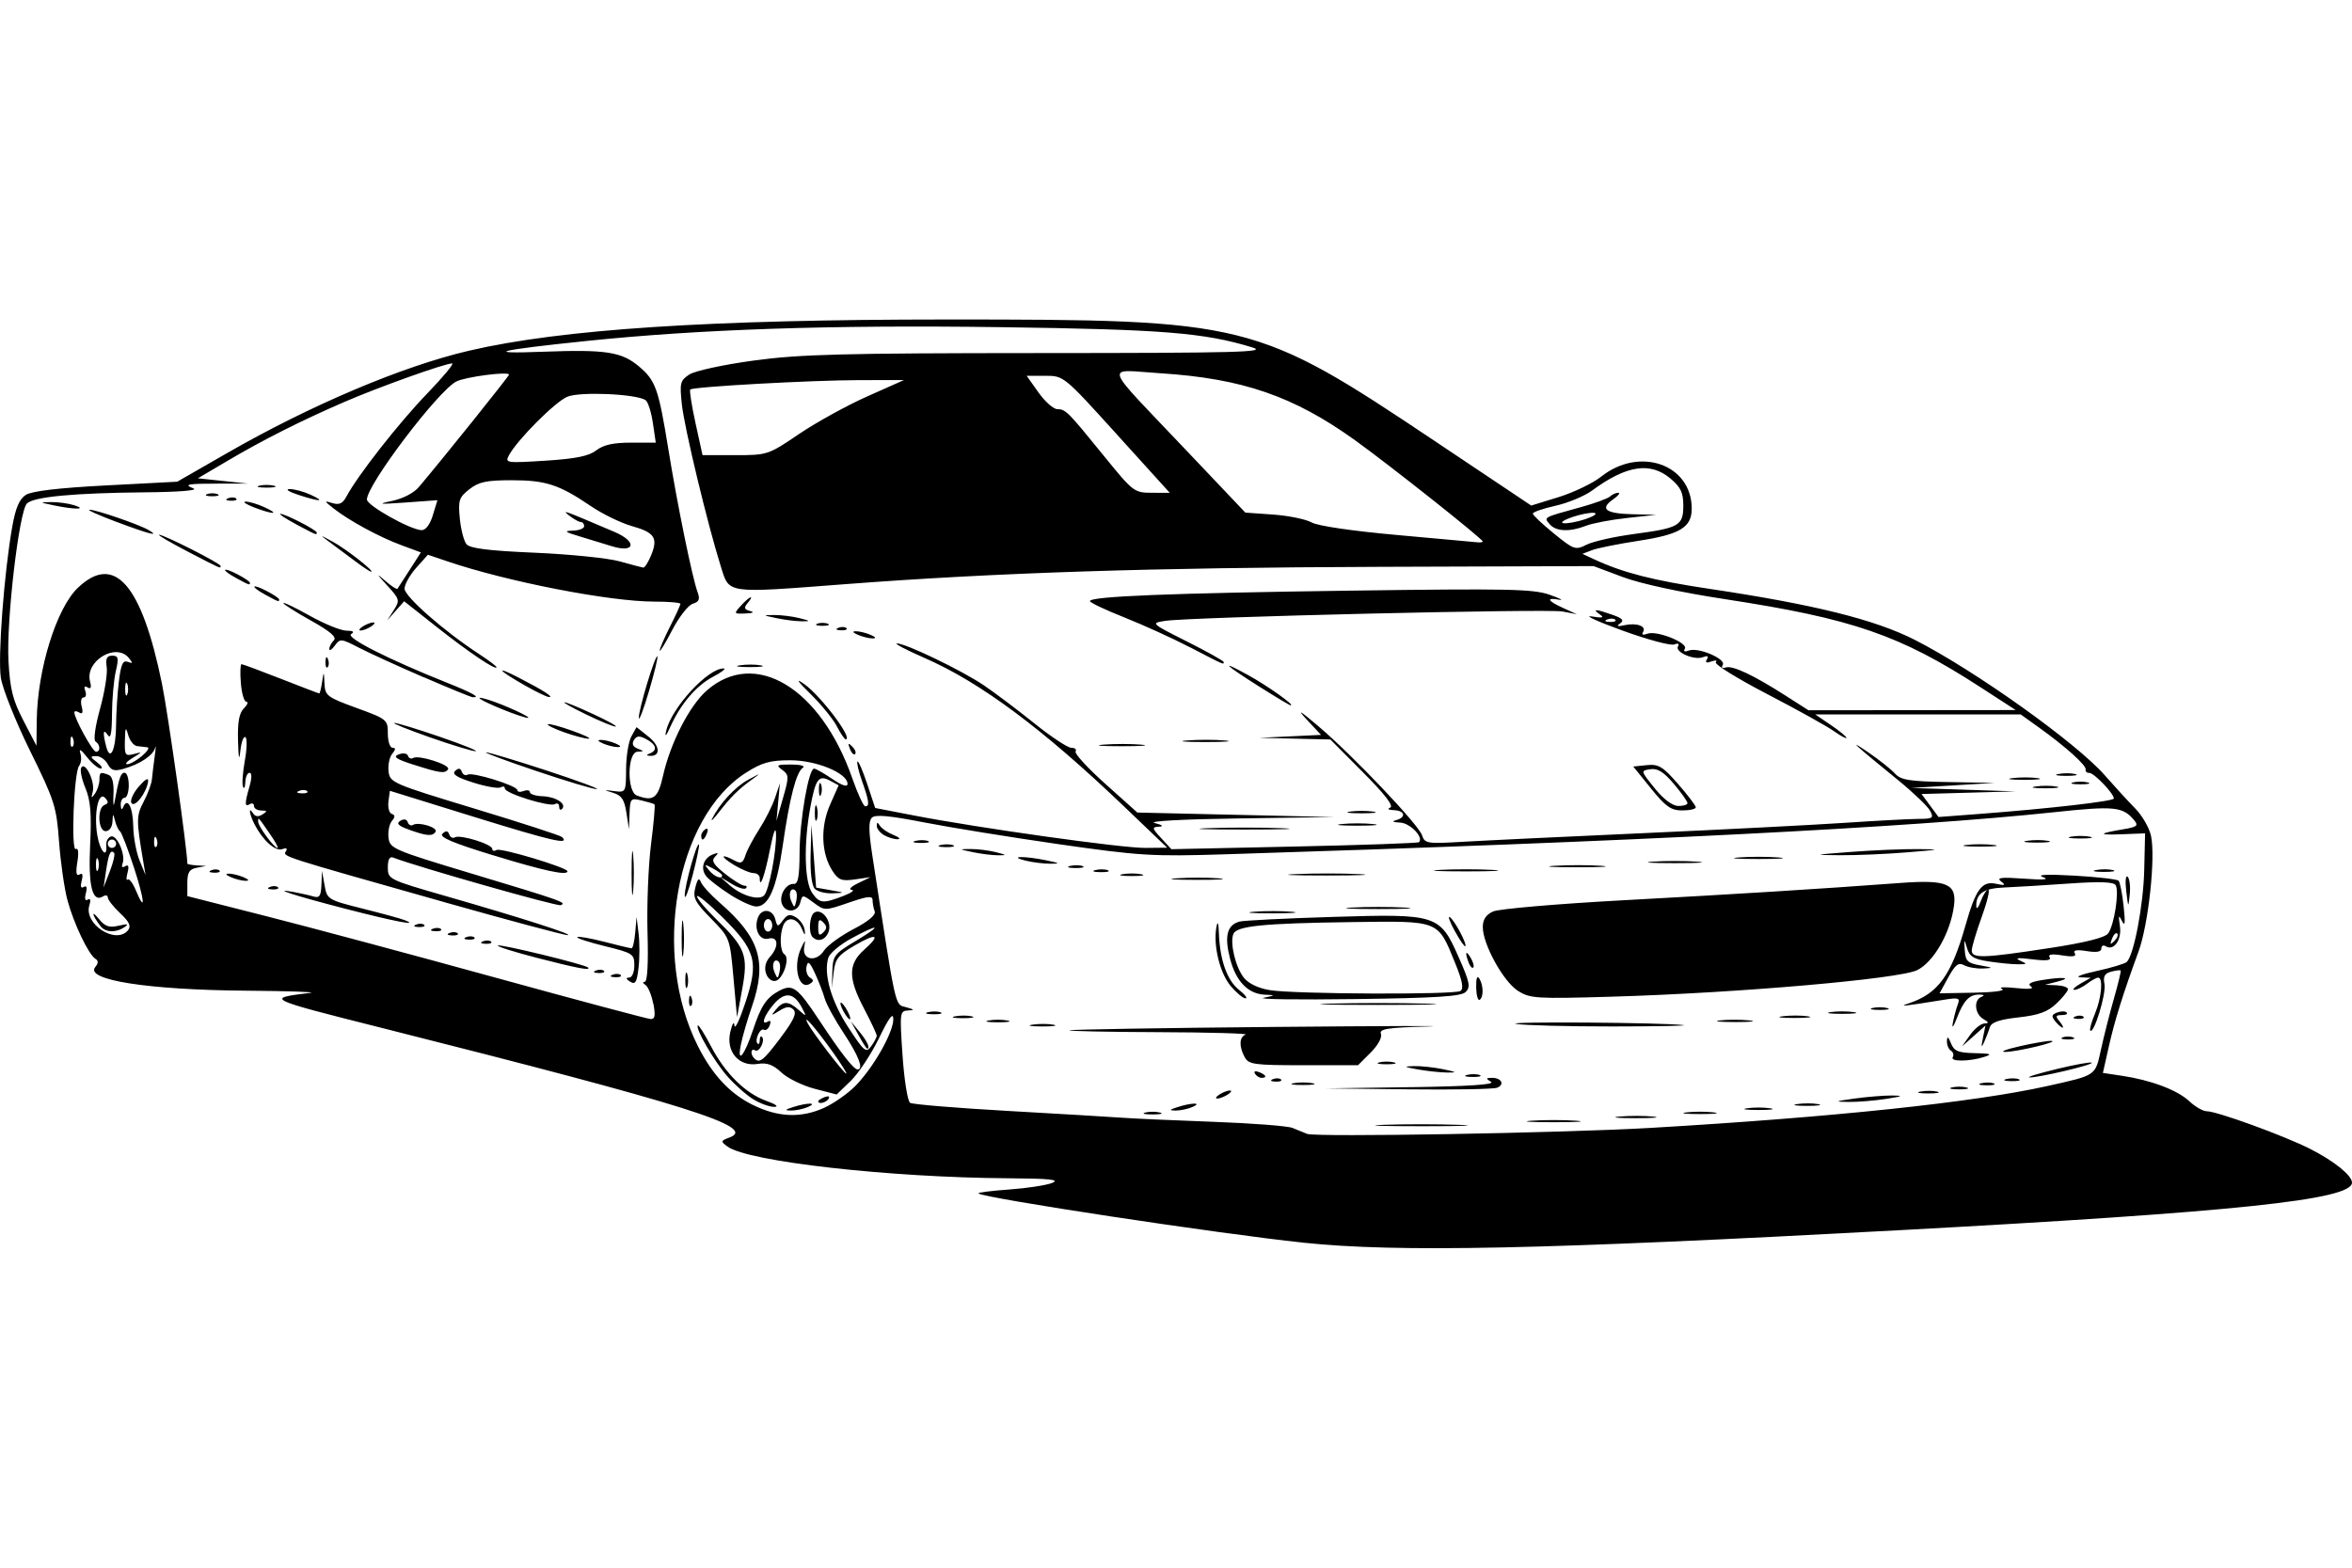 <?xml version="1.0" encoding="UTF-8" standalone="no"?>
<!-- Created with Inkscape (http://www.inkscape.org/) -->
<svg id="svg2" xmlns:rdf="http://www.w3.org/1999/02/22-rdf-syntax-ns#" xmlns="http://www.w3.org/2000/svg" height="45" width="67.5" version="1.1" xmlns:cc="http://creativecommons.org/ns#" xmlns:dc="http://purl.org/dc/elements/1.1/">
 <g id="g10463">
  <rect id="rect2990" opacity="0" height="45" width="67.5" y="0" x="3.5527e-15"/>
  <path id="path10461" d="m37.395 35.669c-2.404-0.252-9.181-1.28-9.314-1.412-0.026-0.026 0.373-0.077 0.886-0.113 0.513-0.037 1.067-0.122 1.232-0.19 0.228-0.093-0.073-0.125-1.259-0.132-3.408-0.021-7.477-0.479-8.059-0.909-0.205-0.151-0.202-0.165 0.057-0.262 0.805-0.301-1.161-0.92-9.989-3.147-3.335-0.841-3.346-0.846-2.039-1.005 0.198-0.024-0.642-0.052-1.867-0.062-2.806-0.023-4.617-0.308-4.309-0.678 0.092-0.111 0.093-0.182 0.004-0.237-0.196-0.121-0.622-1.014-0.802-1.682-0.089-0.33-0.197-1.085-0.241-1.679-0.074-1.01-0.127-1.177-0.832-2.609-0.414-0.841-0.792-1.786-0.839-2.099-0.089-0.587 0.094-3.008 0.327-4.33 0.095-0.54 0.204-0.796 0.388-0.916 0.172-0.111 0.927-0.201 2.302-0.273l2.046-0.107 1.428-0.82c2.408-1.383 5.036-2.495 6.945-2.94 2.646-0.617 6.903-0.895 13.682-0.896 8.688-0.001 8.895 0.051 14.039 3.492l2.764 1.849 0.787-0.243c0.433-0.134 0.982-0.398 1.22-0.587 1.106-0.879 2.599-0.351 2.599 0.919 0 0.536-0.337 0.74-1.516 0.921-0.584 0.089-1.188 0.211-1.342 0.269l-0.28 0.107 0.34 0.158c0.827 0.384 1.691 0.606 3.296 0.845 3.022 0.451 4.764 0.885 5.91 1.469 1.723 0.879 4.624 2.948 5.444 3.882 0.285 0.324 0.679 0.755 0.877 0.956 0.198 0.202 0.401 0.552 0.451 0.78 0.136 0.614-0.071 2.545-0.358 3.327-0.449 1.227-0.688 1.991-0.856 2.744l-0.166 0.739 0.547 0.082c0.836 0.125 1.593 0.411 1.932 0.73 0.169 0.158 0.394 0.288 0.5 0.288 0.295 0 2.227 0.704 2.971 1.082 0.691 0.351 1.199 0.761 1.199 0.967 0 0.494-3.332 0.844-13.013 1.367-10.291 0.556-14.372 0.641-17.091 0.356zm9.955-3.292c5.241-0.306 9.301-0.733 11.398-1.201 1.428-0.318 1.381-0.286 1.549-1.055 0.082-0.376 0.249-1.033 0.371-1.459 0.122-0.427 0.209-0.789 0.193-0.805-0.016-0.016-0.14-0-0.275 0.035-0.186 0.049-0.233 0.136-0.19 0.359 0.053 0.277-0.302 1.437-0.407 1.332-0.027-0.027 0.033-0.244 0.133-0.483 0.192-0.458 0.243-1.044 0.091-1.038-0.05 0.002-0.195 0.083-0.323 0.18s-0.29 0.174-0.36 0.172c-0.07-0.002 0.008-0.081 0.173-0.176l0.3-0.171-0.3-0.014c-0.165-0.008 0.047-0.089 0.47-0.181 0.424-0.092 0.813-0.21 0.865-0.261 0.205-0.205 0.475-1.631 0.499-2.633l0.025-1.057-0.66 0.026c-0.709 0.028-0.695-0.021 0.039-0.144 0.39-0.065 0.436-0.104 0.31-0.256-0.327-0.394-0.563-0.418-2.298-0.233-4.125 0.44-12.007 0.84-23.778 1.208-2.116 0.066-2.458 0.045-4.798-0.291-1.385-0.199-3.127-0.482-3.871-0.627-0.986-0.193-1.388-0.229-1.485-0.132-0.096 0.096-0.093 0.387 0.012 1.07 0.695 4.51 0.644 4.279 0.967 4.369 0.246 0.068 0.256 0.085 0.057 0.095-0.233 0.011-0.239 0.061-0.155 1.291 0.048 0.704 0.146 1.316 0.218 1.36 0.072 0.044 1.329 0.148 2.793 0.231s2.933 0.17 3.262 0.194c0.33 0.025 1.517 0.078 2.639 0.119 1.121 0.041 2.147 0.12 2.279 0.176 0.132 0.056 0.321 0.133 0.42 0.171 0.255 0.098 7.33-0.025 9.835-0.171zm-7.652-0.089c0.574-0.022 1.545-0.022 2.159-0 0.614 0.022 0.144 0.04-1.043 0.04s-1.689-0.018-1.115-0.04zm4.264-0.119c0.346-0.024 0.913-0.024 1.259 0 0.346 0.024 0.063 0.044-0.63 0.044-0.693 0-0.976-0.02-0.63-0.044zm2.522-0.119c0.282-0.025 0.714-0.025 0.96 0.001 0.246 0.026 0.015 0.046-0.513 0.046-0.528-0-0.729-0.022-0.447-0.047zm-13.616-0.115c0.115-0.03 0.304-0.03 0.42 0s0.021 0.055-0.21 0.055c-0.231 0-0.325-0.025-0.21-0.055zm15.532-0.004c0.214-0.027 0.565-0.027 0.78 0s0.039 0.048-0.39 0.048c-0.429 0-0.604-0.022-0.39-0.048zm-14.603-0.153c0.41-0.131 0.725-0.131 0.42 0-0.132 0.057-0.348 0.101-0.48 0.1-0.193-0.003-0.181-0.022 0.06-0.1zm16.342 0.034c0.181-0.027 0.478-0.027 0.66 0 0.181 0.027 0.033 0.05-0.33 0.05-0.363 0-0.511-0.022-0.33-0.05zm1.441-0.12c0.182-0.028 0.452-0.027 0.6 0.002 0.148 0.028-0.002 0.051-0.331 0.05-0.33-0.001-0.451-0.024-0.268-0.052zm1.647-0.159c0.363-0.05 0.849-0.089 1.079-0.087 0.336 0.003 0.301 0.023-0.18 0.098-0.33 0.051-0.816 0.091-1.079 0.087-0.418-0.005-0.394-0.018 0.18-0.098zm-18.231-0.115c0.099-0.064 0.234-0.116 0.3-0.116 0.066 0 0.039 0.052-0.06 0.116-0.099 0.064-0.234 0.116-0.3 0.116-0.066 0-0.039-0.052 0.06-0.116zm20.121-0.085c0.149-0.029 0.365-0.028 0.48 0.002 0.115 0.03-0.007 0.053-0.271 0.052-0.264-0.001-0.358-0.026-0.208-0.055zm-14.604-0.126c1.624-0.024 2.398-0.075 2.279-0.151-0.155-0.099-0.152-0.115 0.023-0.117 0.277-0.003 0.379 0.196 0.147 0.285-0.104 0.04-1.251 0.06-2.548 0.045l-2.359-0.027 2.459-0.036zm15.502 0.008c0.115-0.03 0.304-0.03 0.42 0 0.115 0.03 0.021 0.055-0.21 0.055-0.231 0-0.325-0.025-0.21-0.055zm-18.89-0.122c0.148-0.029 0.391-0.029 0.54 0 0.148 0.029 0.027 0.052-0.27 0.052-0.297 0-0.418-0.023-0.27-0.052zm19.732 0.002c0.117-0.03 0.279-0.028 0.36 0.004 0.081 0.033-0.014 0.058-0.212 0.055-0.198-0.003-0.264-0.029-0.148-0.06zm-20.324-0.119c0.087-0.035 0.19-0.03 0.23 0.009 0.04 0.04-0.031 0.068-0.157 0.063-0.14-0.006-0.168-0.034-0.072-0.072zm21.044-0.001c0.117-0.03 0.279-0.028 0.36 0.004 0.081 0.033-0.014 0.058-0.212 0.055-0.198-0.003-0.264-0.029-0.148-0.06zm-21.56-0.155c-0.042-0.068 0.006-0.088 0.113-0.047 0.208 0.08 0.246 0.166 0.073 0.166-0.062 0-0.146-0.053-0.186-0.119zm6.088 0.035c0.117-0.03 0.279-0.028 0.36 0.004 0.081 0.033-0.014 0.058-0.212 0.055-0.198-0.003-0.264-0.029-0.148-0.06zm16.928-0.171c0.521-0.126 0.97-0.207 0.998-0.179 0.059 0.058-1.56 0.439-1.79 0.421-0.086-0.007 0.27-0.115 0.792-0.241zm-18.339 0.014c-0.408-0.073-0.426-0.087-0.12-0.096 0.198-0.006 0.576 0.035 0.84 0.089 0.397 0.082 0.418 0.099 0.12 0.096-0.198-0.002-0.576-0.042-0.84-0.089zm-4.973-0.352c-0.167-0.312-0.157-0.575 0.026-0.648 0.083-0.033-1.033-0.065-2.479-0.07-1.446-0.005-2.606-0.029-2.579-0.053 0.028-0.024 2.668-0.068 5.867-0.097s5.185-0.035 4.413-0.013c-1.166 0.033-1.393 0.07-1.337 0.214 0.038 0.099-0.089 0.33-0.296 0.536l-0.362 0.362h-1.564c-1.424 0-1.575-0.021-1.688-0.232zm3.864 0.149c0.115-0.03 0.304-0.03 0.42 0 0.115 0.03 0.021 0.055-0.21 0.055s-0.325-0.025-0.21-0.055zm16.457-0.149c0.038-0.061 0.014-0.146-0.053-0.187-0.067-0.041-0.118-0.167-0.114-0.278 0.006-0.147 0.037-0.128 0.116 0.067 0.09 0.224 0.205 0.272 0.682 0.282 0.466 0.01 0.518 0.03 0.274 0.108-0.424 0.136-0.987 0.141-0.905 0.008zm1.924-0.315c0.396-0.089 0.801-0.158 0.9-0.153 0.281 0.014-0.983 0.317-1.319 0.317-0.165-0 0.024-0.074 0.42-0.163zm-1.059-0.233 0.074-0.36-0.337 0.3-0.337 0.3 0.23-0.326c0.127-0.179 0.311-0.329 0.41-0.333 0.142-0.006 0.136-0.033-0.03-0.13-0.242-0.141-0.28-0.542-0.06-0.631 0.102-0.041 0.092-0.063-0.03-0.068-0.297-0.013-0.466 0.155-0.659 0.654-0.107 0.276-0.158 0.341-0.123 0.155 0.034-0.175 0.098-0.413 0.142-0.528 0.071-0.184 0.024-0.201-0.389-0.134-1.236 0.198-1.324 0.207-1.002 0.098 0.83-0.28 1.205-0.801 1.614-2.241 0.292-1.03 0.471-1.273 0.871-1.186 0.263 0.057 0.292 0.044 0.146-0.068-0.14-0.108 0.008-0.126 0.66-0.078 0.574 0.042 0.745 0.027 0.54-0.047-0.193-0.069 0.128-0.084 0.9-0.04 0.66 0.037 1.233 0.103 1.274 0.146 0.041 0.043 0.107 0.376 0.146 0.739 0.051 0.475 0.038 0.592-0.047 0.42-0.096-0.196-0.108-0.171-0.061 0.139 0.06 0.396-0.172 0.729-0.407 0.583-0.069-0.043-0.125-0.013-0.125 0.065 0 0.096-0.137 0.12-0.422 0.074-0.29-0.047-0.397-0.027-0.341 0.063 0.056 0.091-0.055 0.109-0.36 0.06-0.3-0.049-0.416-0.03-0.361 0.057 0.055 0.089-0.103 0.106-0.507 0.055-0.395-0.05-0.509-0.038-0.347 0.035 0.221 0.1 0.216 0.109-0.06 0.109-0.165-0-0.54-0.037-0.834-0.082-0.432-0.066-0.551-0.138-0.623-0.381-0.083-0.279-0.087-0.275-0.065 0.06 0.02 0.311 0.081 0.37 0.443 0.434 0.377 0.067 0.386 0.076 0.082 0.09-0.186 0.009-0.43-0.034-0.542-0.094-0.164-0.088-0.254-0.019-0.456 0.348l-0.251 0.458 0.999-0.018c0.569-0.011 0.91-0.058 0.793-0.109-0.113-0.05 0.065-0.061 0.394-0.025 0.372 0.041 0.539 0.025 0.441-0.042-0.112-0.076-0.024-0.13 0.3-0.184 0.61-0.101 0.911-0.074 0.459 0.041l-0.36 0.092 0.33 0.014c0.181 0.008 0.33 0.058 0.33 0.112 0 0.054-0.148 0.239-0.33 0.411-0.253 0.241-0.506 0.334-1.09 0.399-0.543 0.061-0.777 0.14-0.82 0.278-0.033 0.106-0.108 0.301-0.167 0.433-0.079 0.178-0.088 0.147-0.033-0.12zm1.899-2.581c1.041-0.16 1.605-0.301 1.696-0.424 0.173-0.233 0.324-1.208 0.215-1.386-0.058-0.094-0.461-0.107-1.357-0.044-0.701 0.049-1.535 0.1-1.854 0.113-0.579 0.023-0.803 0.178-0.788 0.543 0.004 0.099 0.062 0.031 0.128-0.15 0.066-0.181 0.163-0.33 0.216-0.33 0.052 0-0.033 0.353-0.19 0.785-0.157 0.432-0.285 0.864-0.285 0.96 0 0.232 0.331 0.222 2.219-0.068zm1.956-0.421c-0.037-0.037-0.104 0.03-0.149 0.148-0.065 0.171-0.051 0.185 0.067 0.067 0.082-0.081 0.119-0.178 0.082-0.215zm-1.566 2.982c0.083-0.033 0.217-0.033 0.3 0 0.083 0.033 0.015 0.06-0.15 0.06s-0.232-0.027-0.15-0.06zm-29.563-0.366c0.182-0.028 0.452-0.027 0.6 0.002 0.148 0.028-0.002 0.051-0.331 0.05-0.33-0.001-0.451-0.024-0.268-0.052zm13.881-0.021c-0.408-0.073 4.198-0.041 4.798 0.034 0.165 0.02-0.753 0.038-2.039 0.039s-2.528-0.032-2.759-0.073zm15.473-0.072c-0.12-0.145-0.111-0.193 0.051-0.255 0.109-0.042 0.232-0.043 0.273-0.001 0.041 0.041-0.022 0.075-0.14 0.075-0.177 0-0.189 0.031-0.065 0.18 0.082 0.099 0.122 0.18 0.089 0.18-0.033 0-0.127-0.08-0.208-0.178zm-30.616-0.026c0.148-0.029 0.391-0.029 0.54 0 0.148 0.029 0.027 0.052-0.27 0.052-0.297 0-0.418-0.023-0.27-0.052zm20.987-0.002c0.213-0.026 0.591-0.027 0.84-0.001 0.249 0.026 0.075 0.048-0.387 0.048-0.462 0-0.665-0.021-0.452-0.047zm-21.945-0.118c0.149-0.029 0.365-0.028 0.48 0.002 0.115 0.03-0.007 0.053-0.271 0.052-0.264-0.001-0.358-0.026-0.208-0.055zm23.749-0.002c0.216-0.027 0.539-0.026 0.72 0.001 0.18 0.027 0.004 0.049-0.392 0.049-0.396-0.001-0.543-0.023-0.328-0.05zm8.401 0.005c0.087-0.035 0.19-0.03 0.23 0.009 0.04 0.04-0.031 0.068-0.157 0.063-0.14-0.006-0.168-0.034-0.072-0.072zm-32.929-0.121c0.117-0.03 0.279-0.028 0.36 0.004 0.081 0.033-0.014 0.058-0.212 0.055-0.198-0.003-0.264-0.029-0.148-0.06zm25.905-0.003c0.181-0.027 0.478-0.027 0.66 0s0.033 0.05-0.33 0.05c-0.363 0-0.511-0.022-0.33-0.05zm1.199-0.117c0.115-0.03 0.304-0.03 0.42 0 0.115 0.03 0.021 0.055-0.21 0.055s-0.325-0.025-0.21-0.055zm-15.532-0.127c0.742-0.021 1.956-0.021 2.699 0 0.742 0.021 0.135 0.038-1.349 0.038s-2.091-0.017-1.349-0.038zm-1.943-0.166c0.348-0.074 0.348-0.076 0.037-0.09-0.484-0.022-0.831-0.383-1-1.039-0.165-0.64-0.085-0.958 0.267-1.058 0.116-0.033 1.317-0.094 2.669-0.135 3.021-0.093 3.084-0.072 3.635 1.175 0.309 0.7 0.337 0.84 0.192 0.98-0.131 0.127-0.842 0.172-3.161 0.203-1.646 0.022-2.833 0.006-2.639-0.036zm5.65-0.196c0.1-0.064 0.058-0.288-0.154-0.808-0.501-1.232-0.429-1.204-2.957-1.17-2.558 0.035-3.317 0.111-3.407 0.344-0.102 0.265 0.068 0.963 0.306 1.257 0.134 0.166 0.418 0.3 0.746 0.353 0.712 0.115 5.29 0.135 5.465 0.024zm0.452-0.103c-0.006-0.253 0.028-0.352 0.088-0.258 0.123 0.194 0.129 0.542 0.011 0.614-0.05 0.03-0.094-0.13-0.099-0.356zm-7.049-0.045c-0.31-0.369-0.503-1.171-0.405-1.69 0.036-0.19 0.06-0.124 0.071 0.191 0.027 0.757 0.237 1.348 0.576 1.614 0.172 0.135 0.255 0.245 0.186 0.245-0.069 0-0.262-0.162-0.429-0.36zm8.245 0.142c-0.417-0.266-1.006-1.335-1.006-1.825 0-0.221 0.09-0.358 0.296-0.452 0.163-0.074 1.85-0.219 3.748-0.322 3.231-0.175 5.519-0.317 7.958-0.497 1.319-0.097 1.605 0.027 1.52 0.66-0.104 0.777-0.583 1.612-1.057 1.844-0.517 0.253-5.134 0.655-8.747 0.761-2.193 0.065-2.362 0.054-2.712-0.169zm-1.411-0.806c-0.116-0.302-0.082-0.379 0.06-0.136 0.07 0.12 0.102 0.244 0.071 0.275-0.031 0.031-0.09-0.032-0.131-0.139zm-0.397-0.905c-0.142-0.26-0.209-0.442-0.147-0.404 0.133 0.082 0.505 0.778 0.447 0.836-0.022 0.022-0.157-0.172-0.299-0.432zm-5.761-0.558c0.315-0.025 0.801-0.024 1.079 0.001 0.278 0.025 0.02 0.045-0.573 0.045-0.594-0-0.821-0.021-0.506-0.046zm2.815-0.12c0.412-0.023 1.087-0.023 1.499 0 0.412 0.023 0.075 0.043-0.75 0.043-0.825 0-1.162-0.019-0.75-0.043zm22.213-0.478c-0.033-0.279-0.014-0.461 0.042-0.405s0.083 0.284 0.06 0.507c-0.041 0.395-0.043 0.393-0.102-0.102zm-27.246-0.362c0.349-0.024 0.888-0.024 1.199 0.001 0.311 0.025 0.026 0.045-0.634 0.044-0.66-0-0.914-0.02-0.566-0.045zm-1.563-0.116c0.148-0.029 0.391-0.029 0.54 0 0.148 0.029 0.027 0.052-0.27 0.052-0.297 0-0.418-0.023-0.27-0.052zm4.983-0.005c0.514-0.023 1.324-0.022 1.799 0 0.475 0.023 0.054 0.041-0.935 0.041-0.99-0-1.378-0.019-0.864-0.041zm-5.76-0.114c0.117-0.03 0.279-0.028 0.36 0.004 0.081 0.033-0.014 0.058-0.212 0.055-0.198-0.003-0.264-0.029-0.148-0.06zm9.893-0.006c0.412-0.023 1.087-0.023 1.499 0 0.412 0.023 0.075 0.043-0.75 0.043-0.825 0-1.162-0.019-0.75-0.043zm18.832 0.004c0.149-0.029 0.365-0.028 0.48 0.002 0.115 0.03-0.007 0.053-0.271 0.052-0.264-0.001-0.358-0.026-0.208-0.055zm-29.449-0.116c0.117-0.03 0.279-0.028 0.36 0.004 0.081 0.033-0.014 0.058-0.212 0.055-0.198-0.003-0.264-0.029-0.148-0.06zm13.915-0.006c0.382-0.024 0.975-0.024 1.319 0 0.344 0.024 0.032 0.044-0.694 0.043-0.726-0-1.007-0.02-0.625-0.044zm-15.207-0.151c-0.499-0.127-0.008-0.133 0.6-0.007 0.403 0.083 0.422 0.099 0.12 0.099-0.198-0-0.522-0.042-0.72-0.092zm18.021 0.032c0.346-0.024 0.913-0.024 1.259 0 0.346 0.024 0.063 0.044-0.63 0.044-0.693 0-0.976-0.02-0.63-0.044zm2.459-0.12c0.313-0.025 0.826-0.025 1.139 0 0.313 0.025 0.057 0.045-0.57 0.045-0.627 0-0.883-0.02-0.57-0.045zm-21.979-0.152c-0.405-0.085-0.407-0.088-0.06-0.09 0.198-0.001 0.522 0.04 0.72 0.09 0.319 0.081 0.326 0.091 0.06 0.09-0.165-0.001-0.489-0.041-0.72-0.09zm25.187-0.006c0.627-0.048 1.49-0.085 1.919-0.082 0.711 0.005 0.685 0.013-0.3 0.094-0.594 0.049-1.457 0.085-1.919 0.082-0.792-0.006-0.775-0.012 0.3-0.094zm-26.114-0.197c0.117-0.03 0.279-0.028 0.36 0.004 0.081 0.033-0.014 0.058-0.212 0.055-0.198-0.003-0.264-0.029-0.148-0.06zm29.443-0.004c0.214-0.027 0.565-0.027 0.78 0s0.039 0.048-0.39 0.048c-0.429 0-0.604-0.022-0.39-0.048zm-30.162-0.116c0.117-0.03 0.279-0.028 0.36 0.004 0.081 0.033-0.014 0.058-0.212 0.055-0.198-0.003-0.264-0.029-0.148-0.06zm31.903-0.003c0.182-0.028 0.452-0.027 0.6 0.002 0.148 0.028-0.002 0.051-0.331 0.05-0.33-0.001-0.451-0.024-0.268-0.052zm-32.806-0.163c-0.115-0.067-0.209-0.187-0.208-0.266 0.002-0.112 0.022-0.112 0.093-0 0.05 0.079 0.225 0.197 0.388 0.262 0.163 0.065 0.215 0.12 0.117 0.122-0.099 0.002-0.274-0.051-0.39-0.118zm34.063 0.045c0.148-0.029 0.391-0.029 0.54 0 0.148 0.029 0.027 0.052-0.27 0.052-0.297 0-0.418-0.023-0.27-0.052zm-35.769 7.776c0.265-0.121 0.66-0.396 0.876-0.613 0.511-0.511 1.098-1.539 1.097-1.921-0.001-0.215-0.116-0.063-0.41 0.54-0.225 0.462-0.591 1.015-0.813 1.229l-0.403 0.389-0.631-0.164c-0.347-0.09-0.777-0.3-0.954-0.467-0.242-0.227-0.413-0.289-0.683-0.246-0.542 0.085-0.917-0.356-0.783-0.922 0.057-0.241 0.107-0.317 0.117-0.18 0.01 0.132 0.152-0.165 0.315-0.66 0.389-1.175 0.302-1.5-0.664-2.455-0.398-0.394-0.724-0.661-0.724-0.595 0 0.067 0.247 0.362 0.549 0.656 0.843 0.821 0.925 1.041 0.748 2.005l-0.149 0.809-0.103-1.139c-0.102-1.138-0.103-1.14-0.641-1.69-0.469-0.48-0.527-0.595-0.452-0.895 0.061-0.244 0.107-0.29 0.157-0.158 0.039 0.102 0.282 0.37 0.541 0.595 1.155 1.005 1.369 1.701 0.922 2.992-0.125 0.361-0.265 0.844-0.312 1.075-0.121 0.594 0.102 0.325 0.349-0.42 0.228-0.69 0.386-0.925 0.752-1.119 0.384-0.204 0.519-0.104 1.15 0.852 0.617 0.936 0.984 1.407 1.097 1.407 0.181 0 0.031-0.392-0.395-1.036-0.256-0.387-0.503-0.838-0.549-1.003-0.046-0.165-0.172-0.489-0.279-0.72-0.153-0.33-0.205-0.372-0.242-0.194-0.026 0.124 0.018 0.266 0.097 0.315 0.112 0.069 0.112 0.109 0.002 0.178-0.324 0.201-0.5-0.498-0.256-1.018 0.12-0.254 0.133-0.261 0.091-0.04-0.071 0.375 0.34 0.453 0.566 0.108 0.096-0.147 0.477-0.425 0.846-0.617 0.427-0.223 0.649-0.408 0.61-0.51-0.033-0.088-0.061-0.233-0.061-0.323 0-0.13-0.142-0.115-0.686 0.073-0.683 0.235-0.688 0.235-1.007-0.001-0.317-0.235-0.321-0.235-0.382-0.003-0.074 0.284-0.422 0.31-0.526 0.038-0.092-0.239 0.115-0.588 0.339-0.572 0.124 0.008 0.164-0.207 0.167-0.9 0.004-0.929 0.259-2.41 0.416-2.41 0.048 0 0.283 0.133 0.523 0.296 0.282 0.191 0.437 0.242 0.437 0.142 0-0.309-0.894-0.678-1.642-0.678-0.58 0-0.812 0.065-1.267 0.354-2.028 1.286-2.719 5.217-1.381 7.859 0.414 0.818 0.91 1.35 1.558 1.673 0.734 0.366 1.397 0.393 2.075 0.085zm-0.902-0.015c0.41-0.131 0.725-0.131 0.42 0-0.132 0.057-0.348 0.101-0.48 0.1-0.193-0.003-0.181-0.022 0.06-0.1zm-1.139-0.22c-0.198-0.121-0.535-0.419-0.749-0.663-0.38-0.433-0.928-1.379-0.846-1.46 0.023-0.023 0.191 0.244 0.373 0.592 0.413 0.789 0.991 1.359 1.596 1.575 0.27 0.096 0.364 0.168 0.225 0.17-0.132 0.003-0.402-0.094-0.6-0.215zm1.859 0.053c0-0.026 0.084-0.079 0.186-0.119 0.107-0.041 0.155-0.021 0.113 0.047-0.07 0.114-0.299 0.169-0.299 0.071zm-3.709-2.901c0.006-0.14 0.034-0.168 0.072-0.072 0.035 0.087 0.03 0.19-0.009 0.23-0.04 0.04-0.068-0.031-0.063-0.157zm-0.106-0.59c0.002-0.198 0.029-0.264 0.06-0.148s0.028 0.279-0.005 0.36c-0.033 0.081-0.058-0.014-0.055-0.212zm2.315-0.182c-0.051-0.162-0.011-0.333 0.11-0.466 0.27-0.298 0.248-0.604-0.038-0.529-0.257 0.067-0.428-0.276-0.301-0.605 0.105-0.275 0.419-0.246 0.496 0.046 0.06 0.229 0.072 0.231 0.222 0.03 0.125-0.168 0.203-0.185 0.375-0.08 0.119 0.073 0.23 0.235 0.247 0.36 0.023 0.175 0.003 0.165-0.086-0.043-0.134-0.312-0.425-0.356-0.531-0.08-0.109 0.283-0.088 0.746 0.037 0.823 0.167 0.103-0.041 0.721-0.258 0.763-0.11 0.021-0.225-0.072-0.272-0.218zm0.371-0.327c-0.131-0.131-0.221 0.077-0.127 0.294 0.089 0.205 0.096 0.205 0.145-0.004 0.029-0.121 0.02-0.251-0.019-0.29zm-0.191-1.05c0-0.099-0.054-0.18-0.12-0.18-0.066 0-0.12 0.081-0.12 0.18s0.054 0.18 0.12 0.18c0.066 0 0.12-0.081 0.12-0.18zm-2.599 0.36c0-0.462 0.022-0.636 0.048-0.387 0.026 0.249 0.025 0.627-0.001 0.84-0.026 0.213-0.048 0.009-0.047-0.452zm3.759-0.02c-0.128-0.128-0.092-0.618 0.051-0.707 0.212-0.131 0.503 0.247 0.413 0.533-0.079 0.248-0.305 0.332-0.464 0.173zm0.304-0.424c-0.112-0.112-0.144-0.08-0.144 0.144s0.032 0.256 0.144 0.144c0.112-0.112 0.112-0.176 0-0.288zm-2.669-0.795c-0.293-0.187-0.602-0.423-0.685-0.525-0.181-0.22-0.088-0.527 0.191-0.633 0.156-0.06 0.169-0.044 0.057 0.069-0.112 0.113-0.049 0.22 0.286 0.487 0.237 0.188 0.486 0.342 0.554 0.342 0.068 0 0.089 0.034 0.047 0.076-0.042 0.042-0.226-0.015-0.41-0.127l-0.334-0.203 0.285 0.249c0.34 0.296 0.829 0.439 0.981 0.286 0.138-0.138 0.357-1.27 0.342-1.766-0.007-0.233-0.073-0.062-0.175 0.451-0.151 0.758-0.293 1.154-0.293 0.814 0-0.077-0.08-0.14-0.177-0.14-0.097 0-0.354-0.108-0.57-0.239-0.4-0.244-0.38-0.338 0.027-0.12 0.182 0.098 0.24 0.07 0.309-0.15 0.047-0.148 0.226-0.486 0.397-0.75 0.171-0.264 0.375-0.669 0.453-0.9l0.141-0.42-0.05 0.54-0.05 0.54 0.188-0.655c0.176-0.613 0.174-0.665-0.024-0.81-0.186-0.136-0.154-0.154 0.261-0.153 0.26 0.001 0.411 0.041 0.336 0.09-0.192 0.124-0.381 0.852-0.579 2.227-0.178 1.236-0.405 1.759-0.763 1.759-0.118 0-0.454-0.153-0.747-0.339zm-0.233-0.556c0-0.031-0.121-0.12-0.27-0.2-0.245-0.13-0.255-0.125-0.105 0.056 0.153 0.186 0.375 0.271 0.375 0.144zm-1.073 0.587c-0.007-0.27 0.345-1.541 0.408-1.473 0.021 0.023-0.06 0.42-0.181 0.881-0.121 0.462-0.223 0.728-0.227 0.591zm0.473-1.724c0-0.062 0.053-0.146 0.119-0.186 0.068-0.042 0.088 0.006 0.047 0.113-0.08 0.208-0.166 0.246-0.166 0.073zm0.312-0.487c0.22-0.437 0.662-0.916 1.029-1.115 0.383-0.207 0.387-0.207 0.101 0-0.377 0.273-0.592 0.487-0.941 0.936-0.153 0.197-0.238 0.278-0.188 0.179zm3.456 6.687c-0.497-0.695-0.877-1.129-0.709-0.81 0.14 0.267 1.039 1.439 1.103 1.439 0.031 0-0.147-0.283-0.394-0.63zm-1.491-0.401c0.377-0.499 0.472-0.706 0.371-0.807s-0.204-0.093-0.402 0.031c-0.244 0.152-0.253 0.149-0.102-0.033 0.21-0.254 0.358-0.251 0.653 0.011 0.23 0.204 0.233 0.202 0.092-0.067-0.227-0.433-0.491-0.465-0.808-0.097-0.283 0.329-0.382 0.63-0.162 0.494 0.068-0.042 0.088 0.006 0.047 0.112-0.039 0.102-0.114 0.159-0.166 0.127-0.108-0.067-0.278 0.302-0.183 0.397 0.035 0.035 0.063-0.009 0.063-0.097 0-0.088 0.028-0.132 0.063-0.097 0.102 0.102-0.078 0.462-0.195 0.389-0.124-0.077-0.146 0.109-0.027 0.228 0.154 0.154 0.255 0.075 0.758-0.591zm2.76-0.059c0-0.047-0.162-0.393-0.36-0.769-0.465-0.883-0.465-1.284 0-1.698 0.494-0.44 0.36-0.494-0.287-0.115-0.459 0.269-0.546 0.381-0.589 0.764l-0.051 0.449 0.014-0.479c0.013-0.448 0.057-0.505 0.669-0.87 0.786-0.468 0.696-0.52-0.126-0.073-0.321 0.175-0.617 0.423-0.658 0.552-0.146 0.46 0.08 1.247 0.573 2.002 0.455 0.696 0.509 0.741 0.656 0.54 0.088-0.12 0.16-0.257 0.16-0.304zm-0.524-0.019-0.216-0.39 0.247 0.3c0.219 0.266 0.317 0.48 0.218 0.48-0.019 0-0.131-0.175-0.25-0.39zm-0.436-0.69c-0.071-0.132-0.101-0.24-0.068-0.24 0.033 0 0.118 0.108 0.188 0.24 0.071 0.132 0.101 0.24 0.068 0.24-0.033 0-0.118-0.108-0.188-0.24zm-5.455-0.21c-0.046-0.247-0.147-0.489-0.223-0.538-0.076-0.049-0.085-0.089-0.019-0.09 0.075-0.001 0.105-0.525 0.079-1.411-0.022-0.775 0.022-1.913 0.1-2.529s0.123-1.135 0.101-1.153c-0.022-0.018-0.188-0.069-0.37-0.112-0.314-0.075-0.331-0.057-0.347 0.373l-0.017 0.452-0.073-0.475c-0.057-0.37-0.139-0.495-0.373-0.567-0.293-0.09-0.292-0.092 0.03-0.051 0.325 0.041 0.33 0.031 0.334-0.632 0.002-0.37 0.071-0.793 0.152-0.939l0.148-0.266 0.347 0.277c0.332 0.265 0.349 0.568 0.031 0.547-0.103-0.007-0.101-0.026 0.007-0.07 0.224-0.09 0.182-0.255-0.105-0.408-0.199-0.107-0.277-0.101-0.355 0.026-0.066 0.107-0.031 0.19 0.105 0.244 0.192 0.076 0.191 0.082-0.004 0.09-0.29 0.012-0.308 1.144-0.02 1.255 0.476 0.183 0.609 0.083 0.754-0.564 0.211-0.942 0.759-2.013 1.254-2.447 1.386-1.217 3.271-0.079 4.179 2.522 0.154 0.441 0.32 0.801 0.37 0.801 0.131 0 0.113-0.146-0.091-0.723-0.1-0.282-0.159-0.535-0.132-0.562 0.027-0.027 0.152 0.262 0.279 0.642l0.23 0.691 1.107 0.214c1.87 0.362 5.979 0.938 6.644 0.932l0.629-0.006-1.259-1.204c-2.322-2.219-4.105-3.545-5.707-4.244-0.522-0.228-0.878-0.415-0.791-0.416 0.253-0.002 1.87 0.778 2.502 1.207 0.318 0.216 0.97 0.707 1.447 1.091 0.478 0.384 0.953 0.698 1.057 0.698 0.103 0 0.159 0.048 0.122 0.106-0.036 0.059 0.348 0.477 0.854 0.93l0.919 0.823 2.827 0.065 2.827 0.065-2.759 0.039c-1.585 0.022-2.606 0.078-2.399 0.131 0.222 0.057 0.272 0.097 0.129 0.106-0.214 0.013-0.21 0.037 0.06 0.33l0.291 0.316 3.529-0.076c1.941-0.042 3.551-0.098 3.578-0.125 0.141-0.141-0.255-0.551-0.544-0.563-0.203-0.009-0.247-0.035-0.116-0.069 0.3-0.079 0.259-0.275-0.06-0.287-0.154-0.005-0.2-0.037-0.107-0.074 0.109-0.043-0.149-0.378-0.777-1.01l-0.94-0.945-1.022-0.024-1.022-0.024 0.888-0.042 0.888-0.042-0.408-0.438c-0.299-0.321-0.212-0.272 0.325 0.183 0.991 0.839 2.887 2.834 2.984 3.14 0.074 0.233 0.143 0.244 1.179 0.183 0.605-0.036 2.936-0.147 5.179-0.248s4.834-0.233 5.757-0.295c0.924-0.062 1.883-0.113 2.133-0.114 0.412-0.002 0.443-0.023 0.329-0.235-0.069-0.128-0.489-0.53-0.934-0.892-1.278-1.041-1.449-1.201-0.839-0.783 0.313 0.214 0.659 0.489 0.768 0.61 0.167 0.185 0.41 0.224 1.53 0.243l1.331 0.023-1.199 0.073-1.199 0.073 1.499 0.049 1.499 0.049-1.35 0.038-1.35 0.038 0.244 0.33 0.244 0.33 1.166-0.088c2.015-0.153 3.865-0.365 3.865-0.443-0-0.143-0.567-0.735-0.703-0.735-0.075 0-0.122-0.043-0.106-0.096 0.034-0.11-0.569-0.654-1.337-1.205l-0.528-0.378h-2.948-2.948l0.448 0.304c0.246 0.167 0.448 0.333 0.448 0.368s-0.161-0.051-0.357-0.19c-0.196-0.14-1.06-0.62-1.92-1.067-0.86-0.447-1.522-0.858-1.472-0.913s-0.006-0.065-0.126-0.022c-0.146 0.053-0.188 0.033-0.13-0.061 0.058-0.093 0.019-0.113-0.115-0.062-0.254 0.097-0.816-0.15-0.714-0.314 0.045-0.073-0-0.094-0.111-0.051-0.103 0.04-0.773-0.141-1.489-0.401-0.716-0.26-1.113-0.442-0.882-0.404 0.312 0.052 0.374 0.037 0.24-0.056-0.234-0.163-0.128-0.161 0.353 0.007 0.295 0.103 0.35 0.163 0.228 0.25-0.115 0.082-0.081 0.097 0.12 0.052 0.354-0.078 0.642 0.026 0.538 0.194-0.05 0.081-0.004 0.099 0.124 0.05 0.266-0.102 1.179 0.263 1.075 0.43-0.049 0.08-0.005 0.099 0.118 0.052 0.265-0.102 1.075 0.244 0.97 0.414-0.049 0.079-0.014 0.108 0.085 0.073 0.191-0.067 0.795 0.217 1.727 0.814l0.647 0.414 2.974-0.003 2.974-0.003-1.02-0.661c-2.304-1.494-3.664-1.963-7.316-2.521-1.266-0.193-2.432-0.445-2.938-0.635l-0.84-0.315-6.162 0.021c-6.524 0.022-10.983 0.167-15.307 0.497-3.468 0.265-3.329 0.284-3.578-0.505-0.378-1.201-1.045-3.972-1.118-4.648-0.067-0.622-0.05-0.692 0.214-0.865 0.161-0.105 0.972-0.281 1.845-0.4 1.331-0.181 2.525-0.212 8.196-0.215 5.706-0.002 6.565-0.025 6.117-0.162-1.385-0.424-2.564-0.518-7.251-0.582-4.863-0.066-8.579 0.058-11.852 0.396-2.556 0.264-3.011 0.377-1.256 0.31 1.797-0.069 2.256 0.001 2.753 0.42 0.48 0.404 0.563 0.636 0.845 2.375 0.261 1.61 0.689 3.7 0.838 4.101 0.077 0.207 0.048 0.28-0.139 0.339-0.13 0.041-0.395 0.382-0.589 0.756s-0.354 0.638-0.357 0.587c-0.003-0.052 0.129-0.36 0.294-0.686 0.165-0.325 0.3-0.621 0.3-0.656 0-0.035-0.337-0.064-0.75-0.064-1.288-0.001-4.215-0.571-5.94-1.156l-0.557-0.189-0.335 0.375c-0.184 0.206-0.335 0.476-0.335 0.599 0 0.225 1.133 1.22 2.129 1.87 0.28 0.183 0.51 0.355 0.51 0.383 0 0.108-0.78-0.415-1.695-1.137l-0.956-0.755-0.243 0.275-0.243 0.275 0.189-0.295c0.18-0.282 0.171-0.314-0.2-0.719-0.295-0.322-0.31-0.354-0.059-0.134 0.181 0.159 0.345 0.266 0.365 0.239 0.019-0.028 0.178-0.274 0.353-0.547l0.318-0.496-0.562-0.208c-0.633-0.234-1.493-0.7-1.942-1.053-0.277-0.218-0.28-0.23-0.037-0.155 0.199 0.061 0.298 0.014 0.409-0.195 0.315-0.594 1.509-2.117 2.308-2.944 0.462-0.478 0.787-0.87 0.722-0.87-0.209 0-2.114 0.681-3.101 1.109-1.247 0.541-2.317 1.08-3.358 1.694l-0.839 0.495 0.719 0.076 0.719 0.076-0.78 0c-0.97 0-1.081 0.02-0.78 0.14 0.14 0.056-0.437 0.102-1.379 0.11-2.052 0.019-3.212 0.128-3.405 0.321-0.226 0.226-0.593 3.364-0.529 4.523 0.045 0.81 0.123 1.122 0.429 1.71l0.374 0.72 0.008-0.72c0.016-1.46 0.564-3.227 1.182-3.815 1.048-0.997 1.83-0.101 2.413 2.763 0.175 0.86 0.727 4.773 0.727 5.154 0 0.02 0.121 0.044 0.27 0.053l0.27 0.016-0.27 0.052c-0.212 0.041-0.27 0.133-0.27 0.433l0 0.381 2.249 0.572c1.237 0.314 4.192 1.106 6.566 1.76 2.375 0.654 4.391 1.192 4.481 1.197 0.124 0.007 0.143-0.098 0.079-0.44zm-0.662-0.631c-0.12-0.076-0.13-0.115-0.03-0.117 0.085-0.001 0.15-0.152 0.15-0.349 0-0.33-0.041-0.357-0.845-0.554-0.465-0.114-0.822-0.231-0.793-0.26 0.029-0.029 0.376 0.032 0.773 0.134 0.396 0.103 0.75 0.187 0.786 0.187 0.036 0 0.083-0.202 0.105-0.45l0.039-0.45 0.058 0.48c0.032 0.264 0.031 0.708-0.002 0.986-0.049 0.414-0.093 0.486-0.24 0.392zm-0.502-0.2c0.087-0.035 0.19-0.03 0.23 0.009 0.04 0.04-0.031 0.068-0.157 0.063-0.14-0.006-0.168-0.034-0.072-0.072zm-0.48-0.12c0.087-0.035 0.19-0.03 0.23 0.009 0.04 0.04-0.031 0.068-0.157 0.063-0.14-0.006-0.168-0.034-0.072-0.072zm-1.692-0.364c-0.646-0.167-1.152-0.326-1.124-0.354 0.053-0.053 2.5 0.543 2.588 0.63 0.099 0.099-0.308 0.023-1.464-0.276zm-1.547-0.475c0.087-0.035 0.19-0.03 0.23 0.009 0.04 0.04-0.031 0.068-0.157 0.063-0.14-0.006-0.168-0.034-0.072-0.072zm-0.48-0.12c0.087-0.035 0.19-0.03 0.23 0.009 0.04 0.04-0.031 0.068-0.157 0.063-0.14-0.006-0.168-0.034-0.072-0.072zm-0.48-0.12c0.087-0.035 0.19-0.03 0.23 0.009 0.04 0.04-0.031 0.068-0.157 0.063-0.14-0.006-0.168-0.034-0.072-0.072zm-0.157-0.886c-4.71-1.331-4.635-1.306-4.541-1.458 0.052-0.085 0.014-0.107-0.104-0.062-0.196 0.075-0.559-0.25-0.797-0.713-0.151-0.293-0.182-0.537-0.04-0.314 0.06 0.095 0.151 0.106 0.268 0.032 0.148-0.094 0.143-0.112-0.033-0.114-0.115-0.001-0.21-0.059-0.21-0.129s-0.054-0.094-0.12-0.053c-0.149 0.092-0.151-0.014-0.008-0.511 0.069-0.24 0.069-0.389 0-0.389-0.061 0-0.116 0.121-0.121 0.27-0.006 0.148-0.035 0.206-0.067 0.129s-0.007-0.416 0.054-0.752c0.061-0.336 0.068-0.638 0.015-0.671-0.053-0.033-0.118 0.144-0.144 0.393-0.033 0.311-0.053 0.221-0.067-0.289-0.015-0.535 0.032-0.794 0.168-0.93 0.104-0.104 0.136-0.188 0.072-0.188-0.064 0-0.136-0.243-0.159-0.54-0.024-0.297-0.015-0.54 0.019-0.54s0.543 0.189 1.131 0.42c0.588 0.231 1.083 0.42 1.101 0.42 0.017 0 0.054-0.148 0.081-0.33 0.048-0.32 0.051-0.319 0.068 0.044 0.017 0.352 0.071 0.393 0.918 0.702 0.879 0.32 0.9 0.338 0.9 0.736 0 0.224 0.061 0.408 0.135 0.408 0.096 0 0.093 0.05-0.009 0.173-0.079 0.095-0.126 0.322-0.105 0.505 0.037 0.322 0.112 0.354 2.469 1.069 1.337 0.405 2.466 0.772 2.509 0.815 0.235 0.235-0.268 0.12-2.488-0.567l-2.452-0.76-0.041 0.309c-0.022 0.17 0.021 0.33 0.095 0.354 0.1 0.033 0.1 0.088 0.002 0.206-0.073 0.089-0.116 0.305-0.095 0.481 0.037 0.306 0.141 0.351 2.361 1.019 2.63 0.792 2.771 0.842 2.579 0.914-0.106 0.04-4.095-1.094-4.811-1.367-0.098-0.038-0.15 0.06-0.149 0.285 0.001 0.337 0.027 0.35 1.649 0.817 2.199 0.632 3.729 1.123 3.508 1.125-0.099 0.001-1.691-0.425-3.538-0.947zm-4.99-1.942c-0.359-0.52-0.347-0.507-0.347-0.366 0 0.133 0.458 0.756 0.557 0.756 0.033 0-0.062-0.175-0.21-0.39zm1.06-1.242c-0.04-0.04-0.143-0.044-0.23-0.009-0.096 0.038-0.067 0.067 0.072 0.072 0.126 0.005 0.197-0.023 0.157-0.063zm3.608 3.949c0.087-0.035 0.19-0.03 0.23 0.009 0.04 0.04-0.031 0.068-0.157 0.063-0.14-0.006-0.168-0.034-0.072-0.072zm-0.48-0.12c0.087-0.035 0.19-0.03 0.23 0.009 0.04 0.04-0.031 0.068-0.157 0.063-0.14-0.006-0.168-0.034-0.072-0.072zm-2.016-0.449c-1.488-0.385-2.19-0.612-1.499-0.485 0.198 0.037 0.454 0.094 0.57 0.129 0.168 0.05 0.213-0.016 0.226-0.336l0.016-0.398 0.074 0.413c0.073 0.405 0.092 0.417 1.094 0.669 0.561 0.141 1.1 0.288 1.199 0.328 0.467 0.185-0.281 0.042-1.679-0.32zm8.198-1.029c0-0.561 0.021-0.79 0.046-0.51s0.025 0.739 0 1.02c-0.025 0.28-0.046 0.051-0.046-0.51zm-10.379 0.398c0.087-0.035 0.19-0.03 0.23 0.009 0.04 0.04-0.031 0.068-0.157 0.063-0.14-0.006-0.168-0.034-0.072-0.072zm-1.117-0.278c-0.151-0.065-0.173-0.103-0.06-0.103 0.099 0 0.288 0.046 0.42 0.103 0.151 0.065 0.173 0.103 0.06 0.103-0.099 0-0.288-0.046-0.42-0.103zm-0.562-0.202c0.087-0.035 0.19-0.03 0.23 0.009 0.04 0.04-0.031 0.068-0.157 0.063-0.14-0.006-0.168-0.034-0.072-0.072zm8.084-0.428c-1.168-0.358-1.556-0.523-1.454-0.619 0.101-0.095 0.155-0.089 0.195 0.02 0.03 0.083 0.103 0.121 0.162 0.084 0.146-0.09 1.072 0.196 1.072 0.331 0 0.059 0.055 0.074 0.123 0.032 0.116-0.072 2.036 0.505 2.036 0.611 0 0.133-0.679-0.014-2.134-0.46zm-2.417-0.737c-0.306-0.11-0.37-0.176-0.247-0.252 0.104-0.064 0.184-0.049 0.214 0.039 0.026 0.078 0.094 0.113 0.151 0.078 0.158-0.098 0.723 0.073 0.647 0.196-0.085 0.138-0.254 0.124-0.765-0.06zm22.932-0.042c0.577-0.022 1.522-0.022 2.099 0 0.577 0.022 0.105 0.04-1.05 0.04s-1.627-0.018-1.05-0.04zm3.838-0.118c0.247-0.026 0.652-0.026 0.9 0 0.247 0.026 0.045 0.047-0.45 0.047-0.495 0-0.697-0.021-0.45-0.047zm0.24-0.358c0.181-0.027 0.478-0.027 0.66 0s0.033 0.05-0.33 0.05c-0.363 0-0.511-0.022-0.33-0.05zm-22.698-0.141c0-0.081-0.053-0.114-0.119-0.074-0.151 0.093-1.44-0.308-1.44-0.448 0-0.058-0.053-0.072-0.119-0.032-0.065 0.04-0.417-0.02-0.781-0.135-0.479-0.151-0.624-0.244-0.526-0.336 0.097-0.091 0.152-0.084 0.192 0.023 0.03 0.083 0.104 0.12 0.164 0.084 0.137-0.085 1.43 0.316 1.43 0.444 0 0.052 0.081 0.063 0.18 0.025 0.099-0.038 0.18-0.023 0.18 0.034 0 0.057 0.165 0.109 0.367 0.116 0.381 0.014 0.697 0.222 0.554 0.365-0.045 0.045-0.082 0.016-0.082-0.065zm31.335-0.523-0.509-0.629 0.389-0.04c0.337-0.035 0.457 0.038 0.896 0.54 0.279 0.319 0.508 0.62 0.51 0.67 0.002 0.049-0.173 0.09-0.387 0.09-0.325-0-0.474-0.104-0.899-0.63zm1.047 0.42c-0.001-0.049-0.178-0.298-0.392-0.552-0.288-0.341-0.465-0.451-0.673-0.42-0.282 0.042-0.281 0.043 0.123 0.545 0.252 0.314 0.507 0.506 0.675 0.51 0.148 0.003 0.269-0.034 0.268-0.084zm-33.041-0.922c-0.858-0.289-1.505-0.529-1.439-0.534 0.066-0.005 0.849 0.23 1.739 0.522 0.891 0.292 1.538 0.532 1.439 0.534-0.099 0.002-0.882-0.233-1.739-0.522zm43.03 0.446c0.182-0.028 0.452-0.027 0.6 0.002 0.148 0.028-0.002 0.051-0.331 0.05-0.33-0.001-0.451-0.024-0.268-0.052zm1.078-0.117c0.115-0.03 0.304-0.03 0.42 0 0.115 0.03 0.021 0.055-0.21 0.055s-0.325-0.025-0.21-0.055zm-1.737-0.124c0.216-0.027 0.539-0.026 0.72 0.001 0.18 0.027 0.004 0.049-0.392 0.049-0.396-0.001-0.543-0.023-0.328-0.05zm1.319-0.118c0.149-0.029 0.365-0.028 0.48 0.002 0.115 0.03-0.007 0.053-0.271 0.052-0.264-0.001-0.358-0.026-0.208-0.055zm-47.214-0.268c-0.5-0.161-0.596-0.228-0.422-0.294 0.128-0.049 0.243-0.031 0.267 0.041 0.023 0.07 0.091 0.098 0.15 0.061 0.155-0.096 1.076 0.201 1.001 0.322-0.084 0.135-0.228 0.116-0.995-0.131zm12.528-0.452c-0.065-0.171-0.051-0.185 0.067-0.067 0.082 0.081 0.119 0.178 0.082 0.215-0.037 0.037-0.104-0.03-0.149-0.148zm-12.062-0.335c-0.627-0.221-1.083-0.405-1.015-0.41 0.069-0.005 0.662 0.175 1.319 0.401 0.657 0.226 1.114 0.411 1.015 0.41-0.099-0-0.693-0.181-1.319-0.401zm4.978 0.18c-0.151-0.065-0.173-0.103-0.06-0.103 0.099 0 0.288 0.046 0.42 0.103 0.151 0.065 0.173 0.103 0.06 0.103-0.099 0-0.288-0.046-0.42-0.103zm14.366 0.032c0.315-0.025 0.801-0.024 1.079 0.001 0.278 0.025 0.02 0.045-0.573 0.045-0.594-0-0.821-0.021-0.506-0.046zm2.399-0.12c0.315-0.025 0.801-0.024 1.079 0.001 0.278 0.025 0.02 0.045-0.573 0.045-0.594-0-0.821-0.021-0.506-0.046zm-17.882-0.234c-0.284-0.101-0.496-0.204-0.47-0.23s0.34 0.057 0.697 0.184c0.358 0.127 0.569 0.23 0.47 0.23-0.099-0-0.413-0.083-0.697-0.184zm2.927-0.038c0.152-0.667 1.209-1.812 1.656-1.794 0.073 0.003-0.067 0.111-0.311 0.239-0.482 0.255-0.926 0.775-1.224 1.434-0.123 0.273-0.166 0.315-0.121 0.12zm4.899-0.135c-0.107-0.206-0.445-0.622-0.753-0.924-0.385-0.379-0.443-0.469-0.187-0.289 0.481 0.336 1.422 1.588 1.194 1.588-0.034 0-0.148-0.169-0.255-0.375zm-7.189-0.336c-0.943-0.459-0.792-0.47 0.194-0.014 0.421 0.195 0.712 0.357 0.646 0.359-0.066 0.003-0.444-0.152-0.84-0.345zm1.506 0.094c-0.008-0.235 0.472-1.823 0.532-1.763 0.023 0.023-0.086 0.473-0.242 1.001-0.156 0.528-0.287 0.871-0.29 0.762zm-3.904-0.239c-0.654-0.265-0.898-0.428-0.421-0.281 0.441 0.136 1.279 0.52 1.14 0.522-0.066 0.001-0.39-0.107-0.719-0.241zm21.727-0.646c-1.022-0.647-1.179-0.804-0.345-0.346 0.567 0.312 1.38 0.89 1.226 0.872-0.033-0.004-0.429-0.241-0.881-0.527zm-24.007-0.283c-0.726-0.314-1.558-0.695-1.851-0.846-0.508-0.263-0.538-0.266-0.69-0.059-0.087 0.119-0.158 0.163-0.158 0.097s0.058-0.177 0.129-0.248c0.092-0.092-0.098-0.256-0.66-0.57-0.434-0.242-0.788-0.468-0.788-0.501s0.343 0.132 0.761 0.366 0.891 0.426 1.05 0.427c0.196 0.001 0.239 0.033 0.133 0.1-0.158 0.1 1.08 0.728 2.764 1.399 0.728 0.291 0.974 0.431 0.72 0.41-0.05-0.004-0.684-0.264-1.409-0.578zm2.914 0.238c-0.779-0.444-0.886-0.589-0.156-0.212 0.704 0.363 1.007 0.56 0.84 0.544-0.066-0.006-0.374-0.156-0.684-0.332zm-5.723-0.682c0.006-0.14 0.034-0.168 0.072-0.072 0.035 0.087 0.03 0.19-0.009 0.23-0.04 0.04-0.068-0.031-0.063-0.157zm11.896 0.104c0.182-0.028 0.452-0.027 0.6 0.002 0.148 0.028-0.002 0.051-0.331 0.05-0.33-0.001-0.451-0.024-0.268-0.052zm12.922-0.513c-0.495-0.257-1.345-0.644-1.889-0.86-0.544-0.216-0.99-0.427-0.99-0.469 0-0.137 2.28-0.229 7.496-0.301 4.511-0.062 5.225-0.048 5.697 0.118 0.297 0.104 0.418 0.168 0.27 0.142-0.384-0.068-0.334 0.032 0.12 0.239l0.39 0.178-0.41-0.078c-0.438-0.083-10.698 0.159-11.404 0.269-0.418 0.065-0.416 0.067 0.63 0.594 0.577 0.291 1.05 0.555 1.05 0.587 0 0.081 0.04 0.099-0.96-0.42zm-9.535-0.361c-0.151-0.065-0.173-0.103-0.06-0.103 0.099 0 0.288 0.046 0.42 0.103 0.151 0.065 0.173 0.103 0.06 0.103-0.099 0-0.288-0.046-0.42-0.103zm-14.213-0.24c0.099-0.064 0.234-0.116 0.3-0.116 0.066 0 0.039 0.052-0.06 0.116-0.099 0.064-0.234 0.116-0.3 0.116-0.066 0-0.039-0.052 0.06-0.116zm13.651 0.038c0.087-0.035 0.19-0.03 0.23 0.009 0.04 0.04-0.031 0.068-0.157 0.063-0.14-0.006-0.168-0.034-0.072-0.072zm-0.607-0.117c0.083-0.033 0.217-0.033 0.3 0 0.083 0.033 0.015 0.06-0.15 0.06-0.165 0-0.232-0.027-0.15-0.06zm-1.169-0.16c-0.405-0.085-0.407-0.088-0.06-0.09 0.198-0.001 0.522 0.04 0.72 0.09 0.319 0.081 0.326 0.091 0.06 0.09-0.165-0.001-0.489-0.041-0.72-0.09zm-1.02-0.36c0.246-0.272 0.405-0.331 0.188-0.07-0.112 0.135-0.096 0.181 0.075 0.226 0.133 0.035 0.083 0.061-0.132 0.07-0.341 0.014-0.344 0.009-0.131-0.226zm-13.644-0.309c-0.448-0.243-0.421-0.345 0.03-0.111 0.198 0.102 0.36 0.212 0.36 0.243 0 0.077-0.013 0.073-0.39-0.132zm-0.84-0.48c-0.448-0.243-0.421-0.345 0.03-0.111 0.198 0.102 0.36 0.212 0.36 0.243 0 0.077-0.013 0.073-0.39-0.132zm3.381-0.509c-0.234-0.177-0.558-0.418-0.719-0.536-0.282-0.207-0.278-0.207 0.106 0 0.379 0.204 1.227 0.869 1.1 0.862-0.033-0.002-0.252-0.148-0.486-0.325zm-4.791-0.262c-0.495-0.257-0.858-0.471-0.807-0.474 0.128-0.008 1.766 0.822 1.766 0.895 0 0.081 0.04 0.098-0.96-0.421zm-2.039-0.847c-0.495-0.186-0.841-0.341-0.768-0.345 0.167-0.01 1.416 0.418 1.696 0.581 0.35 0.204 0.025 0.121-0.927-0.236zm5.157 0.067c-0.297-0.159-0.497-0.291-0.445-0.294 0.127-0.007 1.045 0.464 1.045 0.537 0 0.079 0.005 0.081-0.6-0.242zm-1.199-0.48c-0.231-0.089-0.339-0.163-0.24-0.165 0.099-0.002 0.342 0.07 0.54 0.161 0.463 0.212 0.248 0.215-0.3 0.004zm-5.757-0.06c-0.407-0.086-0.409-0.088-0.06-0.092 0.198-0.002 0.495 0.039 0.66 0.092 0.393 0.126-0.002 0.126-0.6 0zm5.015-0.202c0.087-0.035 0.19-0.03 0.23 0.009 0.04 0.04-0.031 0.068-0.157 0.063-0.14-0.006-0.168-0.034-0.072-0.072zm2.002-0.101c-0.264-0.087-0.372-0.16-0.24-0.162 0.132-0.002 0.402 0.07 0.6 0.161 0.453 0.208 0.269 0.208-0.36 0.001zm-2.609-0.016c0.083-0.033 0.217-0.033 0.3 0 0.083 0.033 0.015 0.06-0.15 0.06s-0.232-0.027-0.15-0.06zm1.499-0.243c0.115-0.03 0.304-0.03 0.42 0s0.021 0.055-0.21 0.055-0.325-0.025-0.21-0.055zm-3.768 12.761c0.097-0.117 0.041-0.239-0.225-0.49-0.195-0.184-0.354-0.387-0.354-0.451s-0.062-0.078-0.138-0.031c-0.305 0.189-0.426-0.295-0.369-1.479 0.043-0.905 0.012-1.276-0.137-1.634-0.106-0.254-0.159-0.518-0.117-0.586 0.115-0.186 0.401 0.412 0.329 0.689-0.051 0.195-0.039 0.206 0.063 0.06 0.069-0.099 0.127-0.274 0.128-0.39 0.002-0.229 0.023-0.24 0.265-0.147 0.107 0.041 0.154 0.235 0.138 0.57-0.013 0.279 0 0.372 0.031 0.207 0.126-0.689 0.178-0.84 0.29-0.84 0.065 0 0.118 0.162 0.118 0.36s-0.054 0.36-0.12 0.36c-0.066 0-0.116 0.094-0.11 0.21 0.006 0.127 0.034 0.15 0.07 0.059 0.122-0.302 0.28-0.001 0.289 0.548 0.005 0.309 0.087 0.752 0.181 0.982l0.172 0.42-0.071-0.42c-0.196-1.161-0.195-1.288 0.018-1.69 0.119-0.225 0.226-0.517 0.237-0.649 0.011-0.132 0.048-0.429 0.08-0.66s0.037-0.337 0.011-0.236c-0.057 0.218-0.429 0.467-0.9 0.602-0.272 0.078-0.362 0.052-0.462-0.135-0.068-0.127-0.216-0.23-0.33-0.228-0.182 0.003-0.179 0.024 0.027 0.18 0.128 0.097 0.173 0.176 0.1 0.176-0.073 0-0.25-0.148-0.393-0.33-0.171-0.218-0.235-0.253-0.188-0.105 0.04 0.124 0.023 0.286-0.036 0.36-0.15 0.186-0.238 2.477-0.092 2.387 0.069-0.042 0.085 0.105 0.042 0.371-0.05 0.305-0.031 0.416 0.06 0.36 0.087-0.054 0.109 0.007 0.064 0.177-0.043 0.166-0.022 0.23 0.06 0.18s0.103 0.014 0.06 0.18c-0.042 0.159-0.021 0.23 0.054 0.184 0.075-0.046 0.093 0.016 0.047 0.161-0.171 0.539 0.758 1.14 1.109 0.718zm-0.786-0.114c-0.233-0.301-0.287-0.501-0.06-0.223 0.187 0.23 0.302 0.271 0.58 0.206 0.254-0.059 0.298-0.048 0.166 0.041-0.246 0.167-0.547 0.156-0.686-0.025zm0.885-3.538c-0.045-0.073 0.05-0.286 0.211-0.472 0.19-0.218 0.284-0.27 0.267-0.145-0.045 0.325-0.387 0.765-0.478 0.616zm19.062 2.519c-0.131-0.131-0.221 0.077-0.127 0.294 0.089 0.205 0.096 0.205 0.145-0.004 0.029-0.121 0.02-0.251-0.019-0.29zm-18.998-0.691c-0.172-0.528-0.349-0.987-0.394-1.02-0.045-0.033-0.108-0.168-0.141-0.3-0.054-0.218-0.061-0.215-0.074 0.03-0.008 0.154-0.091 0.27-0.194 0.27-0.223 0-0.25-0.674-0.03-0.755 0.113-0.042 0.116-0.091 0.012-0.202-0.192-0.205-0.327 0.452-0.222 1.079 0.077 0.456 0.291 0.69 0.256 0.28-0.009-0.108 0.05-0.221 0.133-0.25 0.173-0.061 0.43 0.529 0.337 0.773-0.039 0.103-0.011 0.133 0.074 0.081 0.094-0.058 0.115-0 0.067 0.186-0.039 0.149-0.037 0.237 0.003 0.197 0.041-0.041 0.146 0.097 0.234 0.306 0.292 0.694 0.256 0.297-0.06-0.676zm20.366 0.84c0.231-0.089 0.339-0.168 0.24-0.176-0.099-0.008-0.018-0.093 0.18-0.189l0.36-0.175-0.444 0.064c-0.381 0.055-0.473 0.021-0.645-0.241-0.325-0.496-0.354-1.265-0.071-1.903l0.246-0.557-0.246-0.132c-0.33-0.176-0.417-0.056-0.57 0.782-0.19 1.044-0.165 2.123 0.057 2.44 0.212 0.303 0.307 0.312 0.893 0.087zm-0.816-0.204c-0.089-0.089-0.136-0.464-0.122-0.99l0.022-0.846 0.068 0.9 0.068 0.9 0.42 0.074c0.417 0.074 0.417 0.074 0.054 0.09-0.201 0.009-0.431-0.049-0.51-0.128zm-0.001-2.195c0.002-0.198 0.029-0.264 0.06-0.148s0.028 0.279-0.005 0.36c-0.033 0.081-0.058-0.014-0.055-0.212zm0.116-0.66c0-0.165 0.027-0.232 0.06-0.15 0.033 0.082 0.033 0.217 0 0.3s-0.06 0.015-0.06-0.15zm-20.227 1.82c-0.102-0.102-0.156 0.02-0.231 0.519l-0.072 0.48 0.182-0.469c0.1-0.258 0.154-0.496 0.121-0.53zm-0.461 0.189c-0.033-0.082-0.06-0.015-0.06 0.15 0 0.165 0.027 0.232 0.06 0.15 0.033-0.082 0.033-0.217 0-0.3zm0.52-0.45c0-0.066-0.054-0.12-0.12-0.12-0.066 0-0.12 0.054-0.12 0.12s0.054 0.12 0.12 0.12c0.066 0 0.12-0.054 0.12-0.12zm1.161-0.142c-0.038-0.096-0.067-0.067-0.072 0.072-0.006 0.126 0.023 0.197 0.063 0.157 0.04-0.04 0.044-0.143 0.009-0.23zm-0.425-2.372c0.156-0.13 0.229-0.244 0.163-0.254-0.066-0.01-0.198-0.025-0.294-0.034-0.096-0.009-0.212-0.151-0.258-0.316-0.071-0.255-0.086-0.231-0.096 0.158-0.011 0.419 0.011 0.452 0.258 0.385 0.249-0.067 0.247-0.059-0.03 0.108-0.165 0.099-0.238 0.183-0.163 0.185 0.075 0.002 0.264-0.102 0.42-0.232zm-0.737-0.904c0.002-0.33 0.037-0.886 0.079-1.236 0.06-0.497 0.115-0.621 0.256-0.567 0.148 0.057 0.153 0.037 0.028-0.114-0.372-0.448-1.263 0.095-1.111 0.677 0.046 0.175 0.023 0.23-0.07 0.172-0.089-0.055-0.112-0.019-0.066 0.101 0.039 0.102 0.017 0.186-0.05 0.186-0.067 0-0.091 0.116-0.054 0.259 0.046 0.177 0.024 0.232-0.071 0.173-0.076-0.047-0.139-0.048-0.139-0.002 0 0.172 0.526 1.13 0.621 1.13 0.134 0 0.125-0.209-0.013-0.295-0.065-0.04-0.011-0.431 0.129-0.937 0.132-0.477 0.219-1.016 0.192-1.197-0.037-0.251 0.002-0.33 0.158-0.33 0.177 0 0.192 0.064 0.102 0.45-0.057 0.247-0.107 0.801-0.109 1.229-0.003 0.548-0.039 0.726-0.121 0.6-0.133-0.206-0.15-0.066-0.042 0.34 0.116 0.434 0.277 0.067 0.281-0.64zm-1.237 0.397c-0.038-0.096-0.067-0.067-0.072 0.072-0.006 0.126 0.023 0.197 0.063 0.157 0.04-0.04 0.044-0.143 0.009-0.23zm1.557-1.567c-0.033-0.082-0.06-0.015-0.06 0.15 0 0.165 0.027 0.232 0.06 0.15s0.033-0.217 0-0.3zm42.706-1.841c-0.04-0.04-0.143-0.044-0.23-0.009-0.096 0.038-0.067 0.067 0.072 0.072 0.126 0.005 0.197-0.023 0.157-0.063zm-27.674-1.844c0.208-0.503 0.105-0.661-0.547-0.844-0.313-0.088-0.844-0.346-1.18-0.574-0.91-0.618-1.293-0.743-2.27-0.743-0.728 0-0.947 0.047-1.217 0.259-0.296 0.233-0.324 0.317-0.274 0.836 0.03 0.317 0.117 0.651 0.192 0.742 0.1 0.12 0.638 0.187 1.967 0.244 1.006 0.044 2.1 0.155 2.43 0.248 0.33 0.093 0.634 0.173 0.675 0.179 0.042 0.006 0.142-0.15 0.224-0.347zm-1.139-0.271c-0.198-0.063-0.603-0.187-0.9-0.275-0.434-0.129-0.475-0.161-0.21-0.168 0.181-0.004 0.33-0.062 0.33-0.128 0-0.066-0.044-0.12-0.097-0.12s-0.202-0.082-0.33-0.183c-0.23-0.181-0.189-0.166 1.296 0.467 0.668 0.284 0.592 0.624-0.09 0.406zm29.338-0.345c1.31-0.174 1.426-0.241 1.426-0.819 0-0.372-0.074-0.527-0.369-0.775-0.578-0.486-1.26-0.382-2.247 0.343-0.218 0.161-0.691 0.358-1.05 0.438-0.359 0.08-0.652 0.182-0.652 0.226s0.271 0.3 0.603 0.57c0.577 0.469 0.617 0.483 0.942 0.321 0.187-0.093 0.793-0.23 1.346-0.303zm-2.41-0.284c-0.169-0.204-0.207-0.184 0.898-0.489 0.396-0.109 0.771-0.247 0.834-0.305 0.063-0.059 0.169-0.107 0.237-0.107 0.068 0 0.002 0.085-0.146 0.188-0.393 0.275-0.22 0.409 0.552 0.428l0.683 0.016-0.84 0.092c-0.462 0.05-0.992 0.151-1.177 0.224-0.468 0.183-0.865 0.165-1.04-0.047zm1.318-0.299c0-0.049-0.216-0.031-0.48 0.039-0.264 0.07-0.48 0.165-0.48 0.21s0.216 0.028 0.48-0.039c0.264-0.067 0.48-0.162 0.48-0.21zm-3.238 0.796c0-0.073-2.667-2.188-3.658-2.901-1.768-1.271-3.241-1.779-5.599-1.928-1.61-0.102-1.698-0.367 0.723 2.186l1.721 1.814 0.802 0.057c0.441 0.032 0.935 0.133 1.098 0.225 0.176 0.1 1.168 0.246 2.454 0.361 1.187 0.106 2.226 0.201 2.309 0.21 0.083 0.009 0.15-0.002 0.15-0.025zm-30.132-0.752 0.133-0.433-0.922 0.067c-0.752 0.054-0.824 0.046-0.389-0.044 0.318-0.066 0.633-0.229 0.78-0.403 0.72-0.853 2.585-3.179 2.585-3.224 0-0.1-1.262 0.064-1.515 0.198-0.533 0.281-2.563 2.963-2.563 3.386 0 0.172 1.246 0.87 1.569 0.88 0.116 0.004 0.242-0.163 0.323-0.427zm19.629-2.325c-1.52-1.678-1.521-1.679-2.053-1.679h-0.533l0.338 0.477c0.186 0.262 0.428 0.478 0.539 0.48 0.243 0.003 0.295 0.056 1.358 1.365 0.818 1.008 0.853 1.035 1.356 1.036l0.516 0.001-1.521-1.679zm-14.938 0.462c0.205-0.159 0.488-0.222 0.997-0.222h0.711l-0.084-0.57c-0.046-0.313-0.141-0.607-0.211-0.652-0.277-0.178-1.878-0.247-2.241-0.097-0.352 0.146-1.441 1.239-1.681 1.687-0.115 0.215-0.068 0.221 1.052 0.15 0.873-0.056 1.245-0.132 1.458-0.297zm5.817-0.468c0.491-0.333 1.37-0.818 1.953-1.078l1.06-0.472-1.259 0.001c-1.389 0.002-4.793 0.19-4.873 0.27-0.028 0.028 0.04 0.463 0.151 0.967l0.201 0.917h0.937c0.928 0 0.946-0.006 1.831-0.606z"/>
 </g>
</svg>
